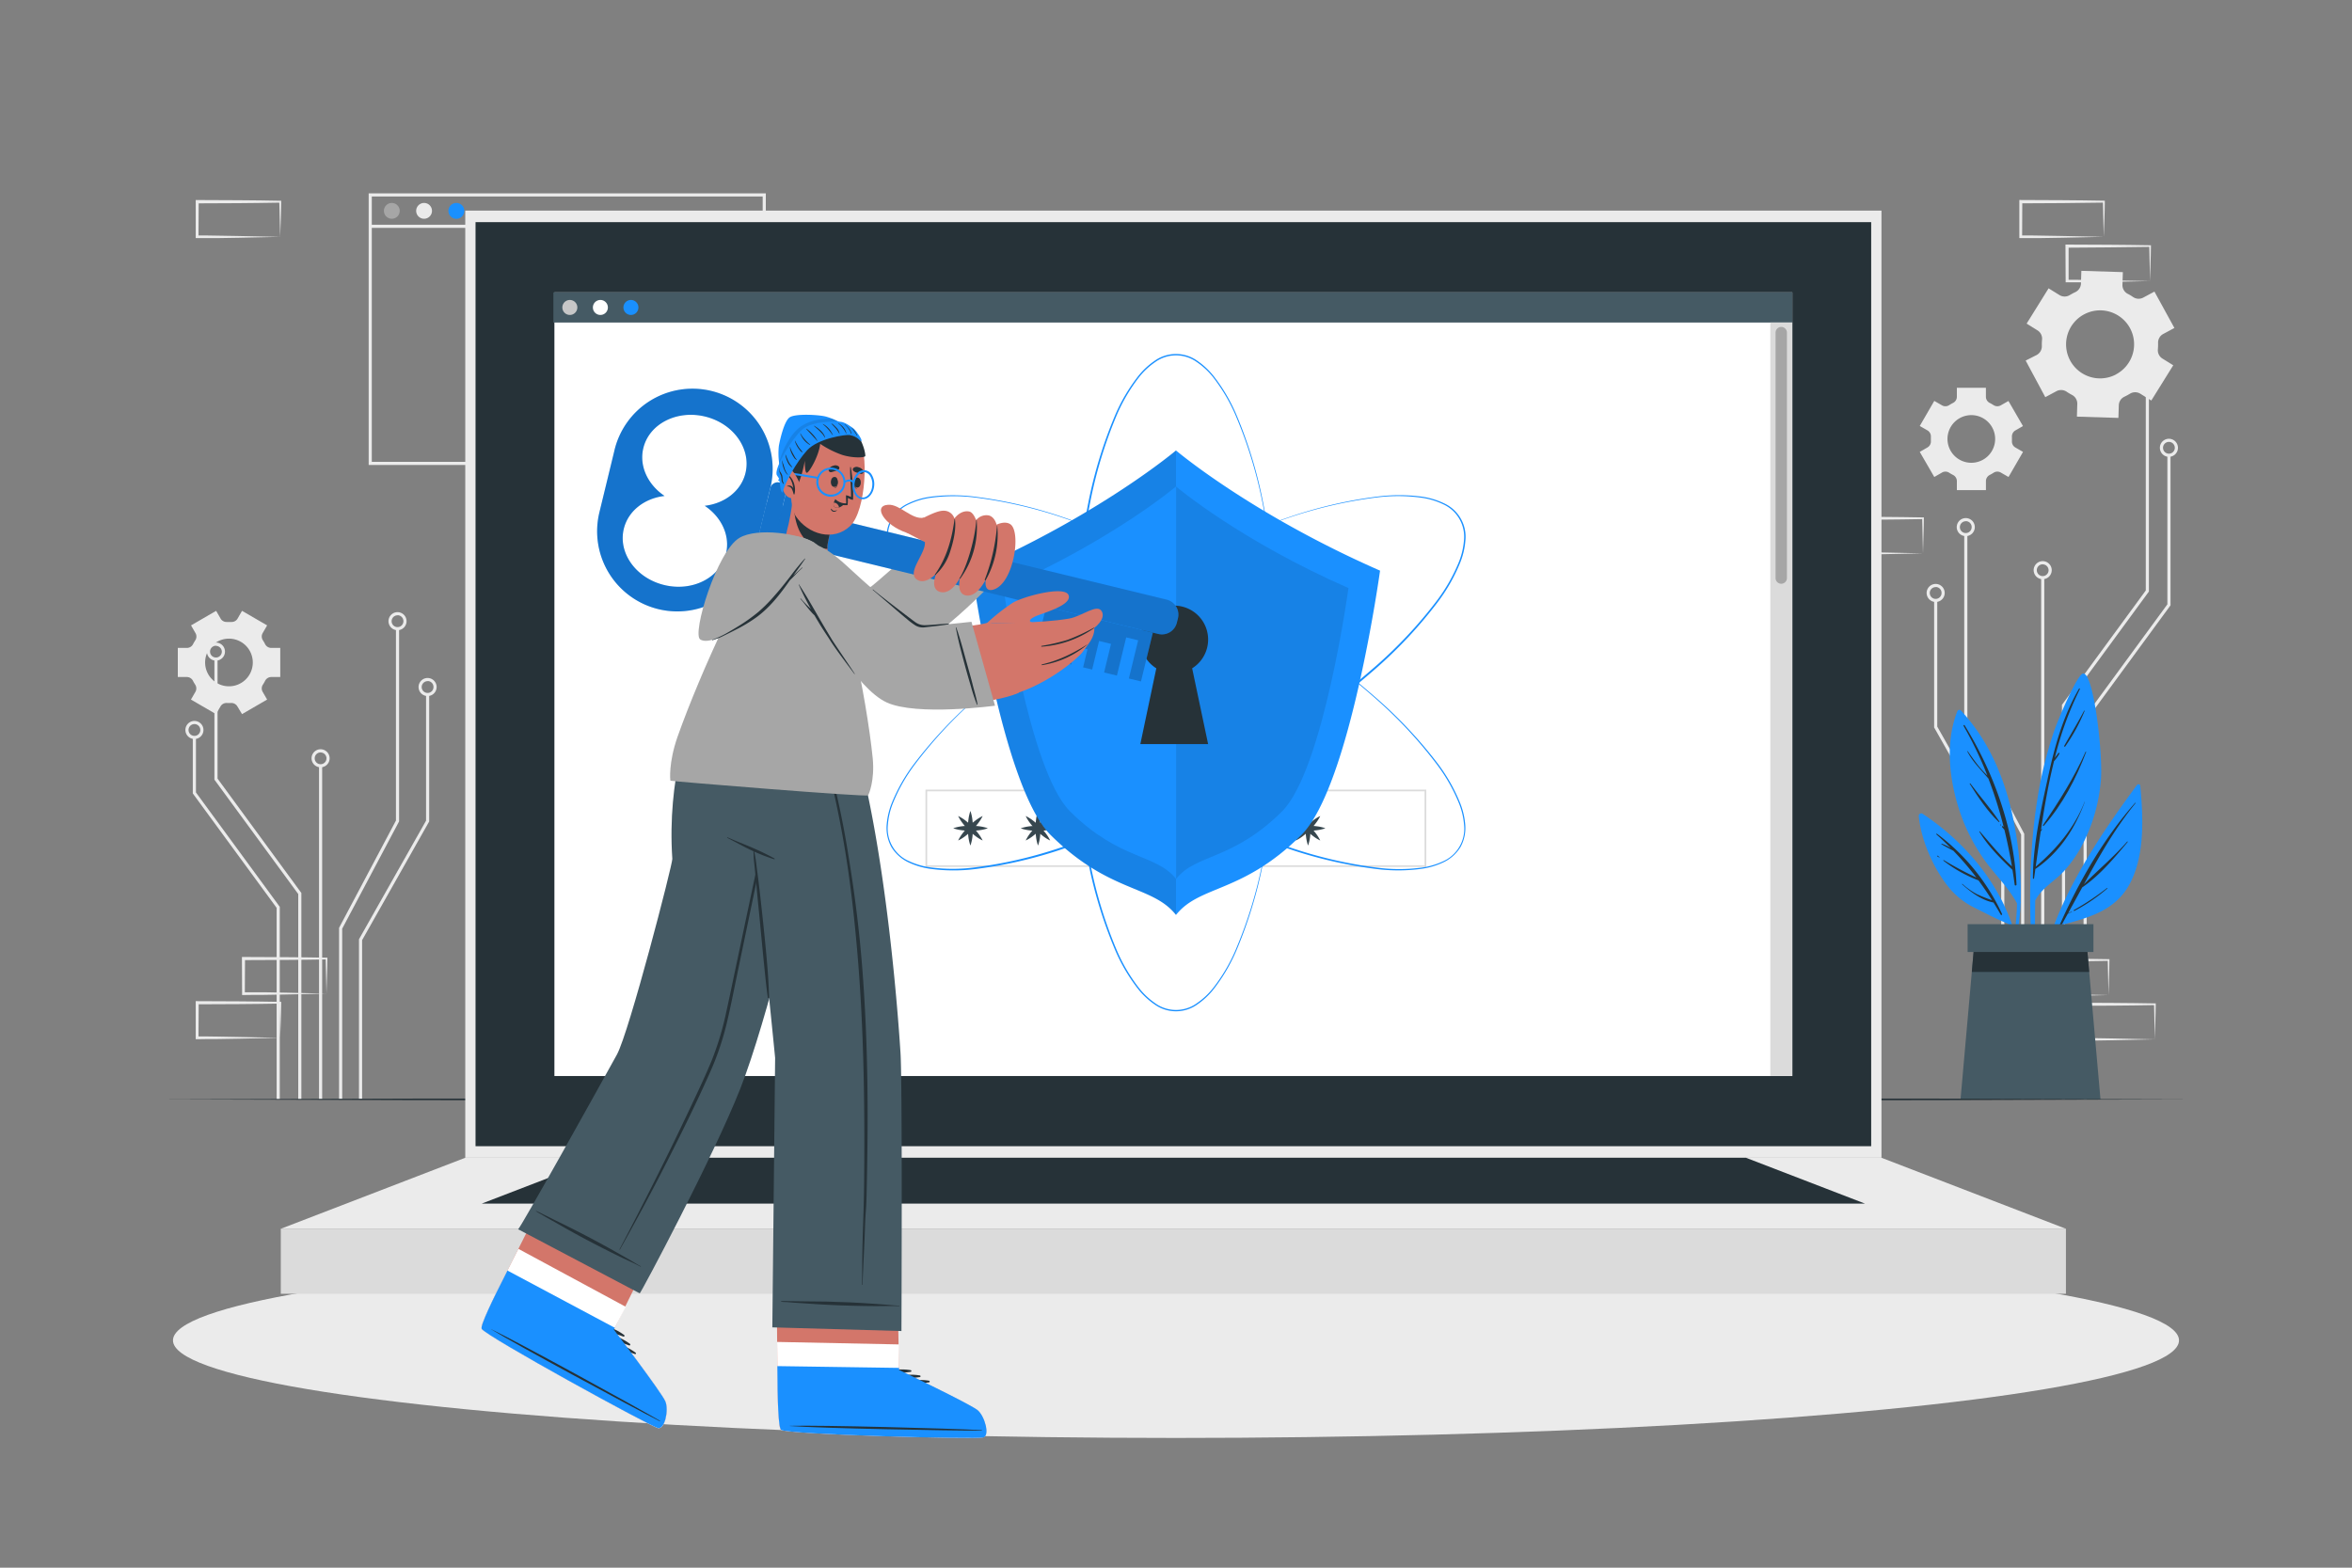 <svg xmlns="http://www.w3.org/2000/svg" viewBox="0 0 750 500"><rect x="0" y="0" width="750" height="500" fill="#808080" stroke="none"/><g id="freepik--background-complete--inject-63"><path d="M244.2,148.3H117.56V61.67H244.2Zm-125.64-1H243.2V62.67H118.56Z" style="fill:#ebebeb"></path><path d="M127.46,67.25a2.52,2.52,0,1,1-2.52-2.52A2.52,2.52,0,0,1,127.46,67.25Z" style="fill:#a6a6a6"></path><path d="M137.75,67.25a2.52,2.52,0,1,1-2.52-2.52A2.52,2.52,0,0,1,137.75,67.25Z" style="fill:#ebebeb"></path><path d="M148.05,67.25a2.53,2.53,0,1,1-2.52-2.52A2.52,2.52,0,0,1,148.05,67.25Z" style="fill:#1A90FF"></path><rect x="118.06" y="71.68" width="125.64" height="1" style="fill:#ebebeb"></rect><polygon points="658.51 350.64 657.51 350.64 657.51 224.81 684.24 188.33 684.24 120.16 685.24 120.16 685.24 188.66 658.51 225.14 658.51 350.64" style="fill:#ebebeb"></polygon><path d="M684.74,120.7a2.88,2.88,0,1,1,2.88-2.88A2.88,2.88,0,0,1,684.74,120.7Zm0-4.75a1.88,1.88,0,1,0,1.88,1.87A1.87,1.87,0,0,0,684.74,116Z" style="fill:#ebebeb"></path><polygon points="665.4 350.64 664.4 350.64 664.4 229.22 691.13 192.74 691.13 145.15 692.13 145.15 692.13 193.06 665.4 229.55 665.4 350.64" style="fill:#ebebeb"></polygon><path d="M691.63,145.7a2.88,2.88,0,1,1,2.87-2.88A2.88,2.88,0,0,1,691.63,145.7Zm0-4.76a1.88,1.88,0,1,0,1.87,1.88A1.88,1.88,0,0,0,691.63,140.94Z" style="fill:#ebebeb"></path><rect x="650.88" y="184.23" width="1" height="166.41" style="fill:#ebebeb"></rect><path d="M651.38,184.73a2.88,2.88,0,1,1,2.87-2.88A2.88,2.88,0,0,1,651.38,184.73Zm0-4.75a1.88,1.88,0,1,0,1.87,1.87A1.88,1.88,0,0,0,651.38,180Z" style="fill:#ebebeb"></path><polygon points="645.49 350.64 644.49 350.64 644.49 266.19 626.35 231.96 626.35 170.47 627.35 170.47 627.35 231.71 645.49 265.94 645.49 350.64" style="fill:#ebebeb"></polygon><path d="M626.84,171a2.88,2.88,0,1,1,2.88-2.88A2.88,2.88,0,0,1,626.84,171Zm0-4.75a1.88,1.88,0,1,0,1.88,1.87A1.87,1.87,0,0,0,626.84,166.22Z" style="fill:#ebebeb"></path><polygon points="639.14 350.64 638.14 350.64 638.14 269.85 616.75 232.01 616.75 191.46 617.75 191.46 617.75 231.75 639.14 269.59 639.14 350.64" style="fill:#ebebeb"></polygon><path d="M617.25,192a2.88,2.88,0,1,1,2.87-2.87A2.88,2.88,0,0,1,617.25,192Zm0-4.75a1.88,1.88,0,1,0,1.87,1.88A1.88,1.88,0,0,0,617.25,187.21Z" style="fill:#ebebeb"></path><polygon points="96.1 350.64 95.1 350.64 95.1 285.14 68.37 248.66 68.37 210.16 69.37 210.16 69.37 248.33 96.1 284.81 96.1 350.64" style="fill:#ebebeb"></polygon><path d="M68.87,210.7a2.88,2.88,0,1,1,2.87-2.88A2.88,2.88,0,0,1,68.87,210.7Zm0-4.75a1.88,1.88,0,1,0,1.87,1.87A1.88,1.88,0,0,0,68.87,206Z" style="fill:#ebebeb"></path><polygon points="89.21 350.64 88.21 350.64 88.21 289.55 61.48 253.06 61.48 235.15 62.48 235.15 62.48 252.74 89.21 289.22 89.21 350.64" style="fill:#ebebeb"></polygon><path d="M62,235.7a2.88,2.88,0,1,1,2.88-2.88A2.88,2.88,0,0,1,62,235.7Zm0-4.76a1.88,1.88,0,1,0,1.88,1.88A1.88,1.88,0,0,0,62,230.94Z" style="fill:#ebebeb"></path><rect x="101.73" y="244.23" width="1" height="106.41" style="fill:#ebebeb"></rect><path d="M102.23,244.73a2.88,2.88,0,1,1,2.88-2.88A2.88,2.88,0,0,1,102.23,244.73Zm0-4.75a1.88,1.88,0,1,0,1.88,1.87A1.87,1.87,0,0,0,102.23,240Z" style="fill:#ebebeb"></path><polygon points="109.12 350.64 108.12 350.64 108.12 295.94 108.17 295.83 126.26 261.71 126.26 200.47 127.26 200.47 127.26 261.96 127.21 262.07 109.12 296.19 109.12 350.64" style="fill:#ebebeb"></polygon><path d="M126.76,201a2.88,2.88,0,1,1,2.88-2.88A2.88,2.88,0,0,1,126.76,201Zm0-4.75a1.88,1.88,0,1,0,1.88,1.87A1.87,1.87,0,0,0,126.76,196.22Z" style="fill:#ebebeb"></path><polygon points="115.47 350.64 114.47 350.64 114.47 299.59 114.53 299.47 135.86 261.75 135.86 221.46 136.86 221.46 136.86 262.01 136.79 262.12 115.47 299.85 115.47 350.64" style="fill:#ebebeb"></polygon><path d="M136.36,222a2.88,2.88,0,1,1,2.87-2.87A2.88,2.88,0,0,1,136.36,222Zm0-4.75a1.88,1.88,0,1,0,1.87,1.88A1.88,1.88,0,0,0,136.36,217.21Z" style="fill:#ebebeb"></path><path d="M686,127.75l7-11.25-3.44-2.13a3.13,3.13,0,0,1-1.46-3q.08-1,.06-2a3.13,3.13,0,0,1,1.64-2.85l3.57-1.92L687,93l-3.57,1.92a3.15,3.15,0,0,1-3.29-.22c-.54-.37-1.1-.72-1.68-1a3.13,3.13,0,0,1-1.66-2.85l.13-4.06-13.23-.41-.13,4.07a3.14,3.14,0,0,1-1.84,2.74c-.3.14-.59.28-.87.44s-.57.31-.85.48a3.14,3.14,0,0,1-3.29,0l-3.47-2.15-7,11.25,3.45,2.15a3.12,3.12,0,0,1,1.46,3,18.52,18.52,0,0,0-.06,2,3.16,3.16,0,0,1-1.65,2.86L645.94,115l6.26,11.67,3.57-1.91a3.15,3.15,0,0,1,3.29.21,18.07,18.07,0,0,0,1.68,1,3.13,3.13,0,0,1,1.66,2.85l-.12,4.06,13.23.41.13-4.06a3.12,3.12,0,0,1,1.84-2.73l.87-.44.85-.49a3.16,3.16,0,0,1,3.3,0Zm-11.2-8.35a10.85,10.85,0,1,1,4.44-14.69A10.85,10.85,0,0,1,674.75,119.4Z" style="fill:#ebebeb"></path><path d="M77.18,227.76l8-4.64-1.42-2.46a2.19,2.19,0,0,1,.08-2.31q.38-.58.69-1.2a2.21,2.21,0,0,1,2-1.22h2.84v-9.28H86.53a2.21,2.21,0,0,1-2-1.22q-.31-.62-.69-1.2a2.19,2.19,0,0,1-.08-2.31l1.42-2.46-8-4.64-1.42,2.47a2.17,2.17,0,0,1-2,1.08H72.35a2.19,2.19,0,0,1-2-1.07l-1.43-2.48-8,4.64,1.42,2.47a2.19,2.19,0,0,1-.08,2.31,12.71,12.71,0,0,0-.69,1.19,2.21,2.21,0,0,1-2,1.22H56.7v9.28h2.84a2.21,2.21,0,0,1,2,1.22,12.71,12.71,0,0,0,.69,1.19,2.21,2.21,0,0,1,.08,2.32l-1.42,2.46,8,4.64,1.43-2.47a2.2,2.2,0,0,1,2-1.08c.22,0,.45,0,.68,0s.46,0,.69,0a2.21,2.21,0,0,1,2,1.08ZM73,218.89a7.6,7.6,0,1,1,7.61-7.6A7.59,7.59,0,0,1,73,218.89Z" style="fill:#ebebeb"></path><path d="M645.08,135.89l-4.63-8L638,129.28a2.21,2.21,0,0,1-2.32-.08,11.7,11.7,0,0,0-1.2-.69,2.21,2.21,0,0,1-1.22-2v-2.84H624v2.84a2.21,2.21,0,0,1-1.22,2,13,13,0,0,0-1.21.69,2.19,2.19,0,0,1-2.31.08l-2.46-1.42-4.63,8,2.47,1.42a2.23,2.23,0,0,1,1.08,2.05c0,.23,0,.46,0,.68s0,.46,0,.69a2.19,2.19,0,0,1-1.08,2l-2.47,1.43,4.63,8,2.47-1.42a2.19,2.19,0,0,1,2.31.08q.59.38,1.2.69a2.21,2.21,0,0,1,1.22,2v2.84h9.27v-2.84a2.21,2.21,0,0,1,1.22-2q.62-.32,1.2-.69a2.19,2.19,0,0,1,2.31-.08l2.47,1.42,4.63-8-2.47-1.42a2.2,2.2,0,0,1-1.07-2c0-.23,0-.46,0-.69s0-.45,0-.68a2.22,2.22,0,0,1,1.08-2.05ZM636.21,140a7.6,7.6,0,1,1-7.59-7.6A7.59,7.59,0,0,1,636.21,140Z" style="fill:#ebebeb"></path><path d="M672.37,317.38l-13.12.28-6.66.11c-2.23.05-4.47,0-6.7.06h-.44v-.45l-.06-11.19v-.5h.5l13.24.07c4.42,0,8.83.11,13.24.16h.28v.27c0,1.9-.08,3.79-.13,5.66Zm0,0-.14-5.65c-.05-1.86-.11-3.71-.13-5.54l.27.27c-4.41.06-8.82.16-13.24.17l-13.24.06.5-.5,0,11.19-.45-.44c2.18,0,4.36,0,6.55.05l6.58.11Z" style="fill:#ebebeb"></path><path d="M657.6,331.49l-13.12.28-6.67.11c-2.22.05-4.46,0-6.69.06h-.44v-.45l0-11.19v-.5h.5l13.24.07c4.41,0,8.83.11,13.24.16h.28v.27c0,1.9-.08,3.79-.13,5.66Zm0,0-.14-5.65c-.05-1.87-.11-3.71-.13-5.54l.27.27c-4.41.06-8.83.16-13.24.17l-13.24.06.5-.5,0,11.19-.45-.44c2.18,0,4.36,0,6.55.05l6.57.11Z" style="fill:#ebebeb"></path><path d="M687.14,331.49l-13.12.28-6.66.11c-2.23.05-4.47,0-6.7.06h-.44v-.45l-.06-11.19v-.5h.5l13.24.07c4.42,0,8.83.11,13.24.16h.28v.27c0,1.9-.09,3.79-.13,5.66Zm0,0-.14-5.65c0-1.87-.11-3.71-.13-5.54l.27.27c-4.41.06-8.82.16-13.24.17l-13.24.06.5-.5,0,11.19-.45-.44c2.18,0,4.36,0,6.55.05l6.58.11Z" style="fill:#ebebeb"></path><path d="M294.79,194.22l-13.12.28-6.66.12c-2.23,0-4.47,0-6.7,0h-.44v-.45L267.81,183v-.5h.5l13.24.06c4.42,0,8.83.11,13.24.16h.28V183c0,1.9-.09,3.79-.14,5.66Zm0,0-.14-5.65c0-1.86-.11-3.7-.13-5.54l.27.28c-4.41.05-8.82.16-13.24.16l-13.24.06.5-.5-.05,11.19-.45-.44c2.18,0,4.36,0,6.55.05l6.58.12Z" style="fill:#ebebeb"></path><path d="M280,208.33l-13.12.28-6.67.11c-2.22.05-4.46,0-6.69.06h-.44v-.45L253,197.14v-.5h.5l13.24.07c4.41,0,8.83.11,13.24.16h.28v.27c0,1.9-.08,3.79-.13,5.66Zm0,0-.14-5.65c-.05-1.86-.11-3.7-.13-5.54l.27.28c-4.41.05-8.83.16-13.24.16l-13.24.06.5-.5,0,11.19-.45-.44c2.18,0,4.36,0,6.55.05l6.58.12Z" style="fill:#ebebeb"></path><path d="M104.11,316.91,91,317.19l-6.66.12c-2.22,0-4.46,0-6.69.05h-.45v-.45l-.05-11.19v-.5h.5l13.24.06c4.41,0,8.83.11,13.24.16h.27v.27c0,1.9-.08,3.79-.13,5.66Zm0,0-.14-5.65c0-1.86-.12-3.7-.13-5.54l.27.28c-4.41.05-8.83.16-13.24.16l-13.24.06.5-.5-.06,11.19-.44-.44c2.18,0,4.36,0,6.54,0l6.58.12Z" style="fill:#ebebeb"></path><path d="M89.34,331l-13.13.28-6.66.11c-2.22,0-4.46,0-6.69.06h-.45V331l0-11.19v-.5h.51l13.24.06c4.41,0,8.82.11,13.24.16h.27v.27c0,1.9-.09,3.79-.13,5.66Zm0,0-.14-5.65c0-1.86-.12-3.7-.14-5.54l.28.28c-4.42.05-8.83.16-13.24.16l-13.24.06.5-.5L63.3,331l-.44-.44c2.18,0,4.35,0,6.54.05l6.58.12Z" style="fill:#ebebeb"></path><path d="M309.56,208.33l-13.12.28-6.66.11c-2.23.05-4.46,0-6.7.06h-.44v-.45l-.06-11.19v-.5h.5l13.24.07c4.42,0,8.83.11,13.24.16h.28v.27c0,1.9-.09,3.79-.13,5.66Zm0,0-.14-5.65c0-1.86-.11-3.7-.13-5.54l.27.28c-4.41.05-8.82.16-13.24.16l-13.24.06.5-.5-.05,11.19-.45-.44c2.19,0,4.36,0,6.55.05l6.58.12Z" style="fill:#ebebeb"></path><path d="M613.2,176.48l-13.12.28-6.66.11c-2.23,0-4.47,0-6.7.06h-.44v-.45l-.06-11.19v-.5h.5l13.24.07c4.41,0,8.83.11,13.24.16h.28v.27c0,1.9-.08,3.79-.13,5.66Zm0,0-.14-5.65c0-1.86-.11-3.71-.13-5.54l.27.27c-4.41.06-8.83.16-13.24.17l-13.24.06.5-.5-.05,11.19-.45-.44c2.18,0,4.36,0,6.55.05l6.58.11Z" style="fill:#ebebeb"></path><path d="M670.84,75.54l-13.12.28-6.67.11c-2.22,0-4.46,0-6.69,0h-.44v-.45l0-11.19v-.5h.5l13.24.06c4.41,0,8.83.11,13.24.16h.28v.27c0,1.9-.08,3.78-.13,5.65Zm0,0-.14-5.66c-.05-1.86-.11-3.7-.13-5.53l.27.27c-4.41,0-8.83.16-13.24.16l-13.24.07.5-.5-.05,11.19-.45-.45c2.18,0,4.36,0,6.55.06l6.57.11Z" style="fill:#ebebeb"></path><path d="M685.61,89.65l-13.12.28-6.66.11c-2.23,0-4.47,0-6.7,0h-.44v-.45l-.06-11.19V78h.5l13.24.06c4.42,0,8.83.11,13.24.16h.28v.27c0,1.9-.09,3.78-.14,5.65Zm0,0L685.47,84c0-1.86-.11-3.7-.13-5.53l.27.27c-4.41,0-8.82.16-13.24.16L659.13,79l.5-.5,0,11.19-.45-.45c2.18,0,4.36,0,6.55.06l6.58.11Z" style="fill:#ebebeb"></path><path d="M89.34,75.55l-13.13.28-6.66.11c-2.22,0-4.46,0-6.69,0h-.45v-.45l0-11.19v-.5h.51l13.24.06c4.41,0,8.82.11,13.24.17h.27v.27c0,1.9-.09,3.79-.13,5.65Zm0,0L89.2,69.9c0-1.87-.12-3.71-.14-5.54l.28.27c-4.42.05-8.83.16-13.24.17l-13.24.06.5-.5L63.3,75.55l-.44-.45c2.18,0,4.35,0,6.54.06l6.58.11Z" style="fill:#ebebeb"></path></g><g id="freepik--Plant--inject-63"><path d="M681.42,250.39c-13.7,18.56-28,40.09-31.47,63.36a.31.31,0,0,0,.61.12,139.2,139.2,0,0,1,6.05-18.63c9-2.48,17.85-4.52,22.58-13.46,4.83-9.19,4.22-21.17,3.3-31.18C682.42,250.06,681.7,250,681.42,250.39Z" style="fill:#1A90FF"></path><path d="M656.75,295.06c6.16-13.81,14.06-27.68,24.1-39,.07-.07.17,0,.11.11-6.57,8.09-11.57,16.9-16.45,25.87,4.54-4.61,9.51-8.73,13.8-13.62.09-.09.22,0,.14.14-4.26,5.12-8.93,10.68-14.48,14.47q-2.25,4.13-4.52,8.27c.37-.21.76-.39,1.14-.58a.06.06,0,1,1,.06.1c-.43.21-.84.44-1.28.62-.72,1.31-1.44,2.62-2.18,3.92C657,295.61,656.62,295.35,656.75,295.06Z" style="fill:#263238"></path><path d="M661.33,290.24a80.22,80.22,0,0,0,10.52-7c.09-.07.22,0,.13.13a55.44,55.44,0,0,1-10.5,7.15A.15.15,0,0,1,661.33,290.24Z" style="fill:#263238"></path><path d="M648.37,310.29c0,.28.5.28.5,0,.07-7.66,0-15.36.12-23.06,2-4,6.18-6.16,9.11-9.33a40.77,40.77,0,0,0,5.46-7.61,54.43,54.43,0,0,0,6.34-21.14c.81-8.2-2.3-35.25-5.75-34.31-1.8.49-7.6,13.89-9.13,18.32a128.08,128.08,0,0,0-5.46,22.45C646.76,273.63,647,292.14,648.37,310.29Z" style="fill:#1A90FF"></path><path d="M648.31,277.23l0,0c.42-9.69,2.6-19.48,4.65-28.89,2.2-10.13,4.77-19.67,10-28.71.09-.16.34,0,.26.15a106.65,106.65,0,0,0-8,22c.35-.55.77-1.06,1.14-1.58.14-.2.47,0,.33.2a14.28,14.28,0,0,1-1.63,2.3l-.06,0c-1.8,7.24-3.09,14.65-4.19,22a3.47,3.47,0,0,1,.25-.29c.05-.06.15,0,.11.09l-.44.73c-.56,3.75-1.07,7.49-1.59,11.2,6.68-5.7,12.38-12.43,15.6-20.72,0,0,.08,0,.06,0-3.15,8.59-8.12,16.24-15.77,21.45q-.19,1.5-.42,3c0,.21-.36.15-.35-.05,0-.88,0-1.77.08-2.65A.21.21,0,0,1,648.31,277.23Z" style="fill:#263238"></path><path d="M651.46,263.18c5.1-7.61,9.87-15,13.6-23.43,0-.09.2,0,.17.07-3.15,8.37-7.56,16.84-13.52,23.56C651.59,263.52,651.35,263.34,651.46,263.18Z" style="fill:#263238"></path><path d="M658.24,237.87c2.11-3.74,4.34-7.38,6.33-11.19.06-.11.2,0,.16.09a58.53,58.53,0,0,1-6.16,11.29A.19.19,0,0,1,658.24,237.87Z" style="fill:#263238"></path><path d="M657.41,239.5c.05,0,.05.06,0,.06A0,0,0,1,1,657.41,239.5Z" style="fill:#263238"></path><path d="M643.18,288.13a78.06,78.06,0,0,1-1.79,15.1q.12.81.24,1.65a72.35,72.35,0,0,0,2.7-16.83.53.53,0,0,0,0-.52v0a111.91,111.91,0,0,0-1.69-22.8c-2.37-14.08-7.56-27.6-17.38-38.15a.7.7,0,0,0-1.09.22c-4,10.08-2.58,22.1.8,32.16a59,59,0,0,0,7.79,15.27C636.15,279,640.44,283,643.18,288.13Z" style="fill:#1A90FF"></path><path d="M626.44,231.27c9.31,15.11,15.79,33,16.58,50.87,0,.31-.52.4-.57.08-.22-1.61-.46-3.2-.72-4.78h0c-3.86-3.68-7.81-7.58-10.57-12.19a.09.09,0,0,1,.14-.1c3.35,3.83,6.47,7.75,10.26,11.17-.67-3.95-1.46-7.83-2.4-11.66l-.73-.86c-.16-.19.11-.47.27-.28l.23.25a134.4,134.4,0,0,0-4.87-15.45c-2.37-2.83-5-5.27-6.74-8.68,0-.08.07-.14.12-.07,1.39,1.95,2.73,3.91,4.3,5.71.63.72,1.32,1.4,2,2.1a119,119,0,0,0-7.62-15.89A.21.21,0,0,1,626.44,231.27Z" style="fill:#263238"></path><path d="M628.32,249.91c3,4.05,6.44,7.91,9.24,12.1.08.12-.1.24-.2.15-3.59-3.37-6.63-8-9.24-12.13C628,249.9,628.23,249.79,628.32,249.91Z" style="fill:#263238"></path><path d="M638,263l.13.12c.08.09-.05.23-.14.14l-.13-.13C637.75,263,637.89,262.86,638,263Z" style="fill:#263238"></path><path d="M611.86,260.32c.74,7.77,4.83,17.05,9.82,23a24.49,24.49,0,0,0,8,6.22c3.45,1.7,7.07,3.67,10.63,5.07A69.79,69.79,0,0,1,644,308l.34-1.18c-2.29-19.68-15-36.5-31.31-47.3A.79.79,0,0,0,611.86,260.32Z" style="fill:#1A90FF"></path><path d="M617.48,266.13c-.11-.1,0-.31.17-.21a66.54,66.54,0,0,1,20.75,25.57c.12.27-.25.51-.4.24q-1.14-2-2.32-3.88h0c-3.71-.7-7.24-3.32-10-5.8-.08-.07,0-.18.11-.11a22.61,22.61,0,0,0,4.7,3.3,50.32,50.32,0,0,0,4.72,1.87c-1.37-2.18-2.81-4.28-4.31-6.32a43.25,43.25,0,0,1-11.17-6.28c-.11-.07,0-.25.1-.18a109.29,109.29,0,0,0,10.39,5.55,95.26,95.26,0,0,0-7.33-8.54c-1.27-.67-2.55-1.34-3.77-2.06a.1.1,0,0,1,.08-.19,13.62,13.62,0,0,1,2.89,1.43C620.62,269,619.1,267.56,617.48,266.13Z" style="fill:#263238"></path><path d="M617.83,272.92a7.17,7.17,0,0,1,.63.45c.06.06,0,.13-.08.1a4.28,4.28,0,0,1-.66-.37C617.61,273,617.72,272.85,617.83,272.92Z" style="fill:#263238"></path><polygon points="669.8 350.64 625.17 350.64 628.77 309.99 629.56 301.03 665.41 301.03 666.2 309.99 669.8 350.64" style="fill:#455a64"></polygon><polygon points="666.2 309.99 628.77 309.99 629.56 301.03 665.41 301.03 666.2 309.99" style="fill:#263238"></polygon><rect x="627.43" y="294.76" width="40.12" height="8.87" style="fill:#455a64"></rect></g><g id="freepik--Floor--inject-63"><polygon points="50.72 350.64 131.79 350.39 212.86 350.31 375 350.14 537.14 350.31 618.21 350.39 699.28 350.64 618.21 350.88 537.14 350.97 375 351.14 212.86 350.97 131.79 350.88 50.72 350.64" style="fill:#263238"></polygon></g><g id="freepik--Shadow--inject-63"><ellipse cx="375" cy="427.5" rx="319.84" ry="31.12" style="fill:#ebebeb"></ellipse></g><g id="freepik--Device--inject-63"><rect x="148.36" y="67.17" width="451.6" height="302.09" style="fill:#ebebeb"></rect><rect x="151.64" y="70.85" width="445.04" height="294.72" style="fill:#263238"></rect><rect x="89.54" y="391.91" width="569.24" height="20.73" style="fill:#dbdbdb"></rect><polygon points="89.54 391.91 148.36 369.26 599.96 369.26 658.78 391.91 89.54 391.91" style="fill:#ebebeb"></polygon><polygon points="153.61 383.88 191.57 369.26 556.75 369.26 594.71 383.88 153.61 383.88" style="fill:#263238"></polygon><rect x="176.79" y="93.25" width="394.74" height="249.94" style="fill:#fff"></rect><rect x="176.46" y="93.25" width="395.07" height="9.62" style="fill:#455a64"></rect><path d="M184.1,98.05a2.39,2.39,0,1,1-2.38-2.38A2.39,2.39,0,0,1,184.1,98.05Z" style="fill:#c7c7c7"></path><path d="M193.84,98.05a2.39,2.39,0,1,1-2.38-2.38A2.39,2.39,0,0,1,193.84,98.05Z" style="fill:#fff"></path><path d="M203.58,98.05a2.39,2.39,0,1,1-2.39-2.38A2.39,2.39,0,0,1,203.58,98.05Z" style="fill:#1A90FF"></path><rect x="564.52" y="102.86" width="7.01" height="240.32" style="fill:#dbdbdb"></rect><path d="M568,186.18h0a1.81,1.81,0,0,1-1.81-1.81V106.08a1.81,1.81,0,0,1,1.81-1.81h0a1.81,1.81,0,0,1,1.81,1.81v78.29A1.81,1.81,0,0,1,568,186.18Z" style="fill:#a6a6a6"></path><rect x="295.39" y="252.11" width="159.15" height="24.12" style="fill:#fff"></rect><path d="M454.81,276.5H295.12V251.84H454.81ZM295.66,276H454.27V252.38H295.66Z" style="fill:#dbdbdb"></path><path d="M309.44,258.64a13,13,0,0,1,.63,2.77,21.32,21.32,0,0,1,.18,2.76,23.24,23.24,0,0,1-.17,2.76,13.12,13.12,0,0,1-.64,2.76,13.12,13.12,0,0,1-.64-2.76,23.24,23.24,0,0,1-.17-2.76,21.32,21.32,0,0,1,.18-2.76A13,13,0,0,1,309.44,258.64Z" style="fill:#37474f"></path><path d="M315,264.17a13.09,13.09,0,0,1-2.76.63,23.25,23.25,0,0,1-2.76.18,21.32,21.32,0,0,1-2.76-.18,13.09,13.09,0,0,1-2.76-.63,13.12,13.12,0,0,1,2.76-.64,22.49,22.49,0,0,1,5.52,0A13.12,13.12,0,0,1,315,264.17Z" style="fill:#37474f"></path><path d="M313.35,260.26a13.54,13.54,0,0,1-1.51,2.4,21.43,21.43,0,0,1-1.83,2.08,22.55,22.55,0,0,1-2.07,1.83,13,13,0,0,1-2.41,1.5,13,13,0,0,1,1.51-2.4,21.15,21.15,0,0,1,1.83-2.07,19,19,0,0,1,2.08-1.83A12.67,12.67,0,0,1,313.35,260.26Z" style="fill:#37474f"></path><path d="M313.35,268.07a12.63,12.63,0,0,1-2.4-1.5,21.43,21.43,0,0,1-2.08-1.83,20.17,20.17,0,0,1-1.83-2.08,13,13,0,0,1-1.51-2.4,13,13,0,0,1,2.41,1.5A21.26,21.26,0,0,1,310,263.6a22.55,22.55,0,0,1,1.83,2.07A13.92,13.92,0,0,1,313.35,268.07Z" style="fill:#37474f"></path><path d="M331,258.64a13.06,13.06,0,0,1,.64,2.77,22.49,22.49,0,0,1,0,5.52,12.52,12.52,0,0,1-.64,2.76,13.09,13.09,0,0,1-.63-2.76,19.67,19.67,0,0,1-.17-2.76,21.3,21.3,0,0,1,.17-2.76A13.67,13.67,0,0,1,331,258.64Z" style="fill:#37474f"></path><path d="M336.5,264.17a13.09,13.09,0,0,1-2.76.63A23.28,23.28,0,0,1,331,265a21.32,21.32,0,0,1-2.76-.18,13.09,13.09,0,0,1-2.76-.63,13.12,13.12,0,0,1,2.76-.64,22.57,22.57,0,0,1,5.53,0A13.12,13.12,0,0,1,336.5,264.17Z" style="fill:#37474f"></path><path d="M334.88,260.26a13,13,0,0,1-1.5,2.4,21.71,21.71,0,0,1-3.91,3.91,13,13,0,0,1-2.4,1.5,13,13,0,0,1,1.5-2.4,22.55,22.55,0,0,1,1.83-2.07,19,19,0,0,1,2.08-1.83A13,13,0,0,1,334.88,260.26Z" style="fill:#37474f"></path><path d="M334.88,268.07a13,13,0,0,1-2.4-1.5,21.71,21.71,0,0,1-3.91-3.91,13,13,0,0,1-1.5-2.4,13,13,0,0,1,2.4,1.5,20.26,20.26,0,0,1,2.08,1.84,22.55,22.55,0,0,1,1.83,2.07A13.29,13.29,0,0,1,334.88,268.07Z" style="fill:#37474f"></path><path d="M352.51,258.64a13,13,0,0,1,.63,2.77,21.32,21.32,0,0,1,.18,2.76,23.24,23.24,0,0,1-.17,2.76,13.12,13.12,0,0,1-.64,2.76,13.12,13.12,0,0,1-.64-2.76,21.85,21.85,0,0,1,0-5.52A12.45,12.45,0,0,1,352.51,258.64Z" style="fill:#37474f"></path><path d="M358,264.17a13.09,13.09,0,0,1-2.76.63,23.25,23.25,0,0,1-2.76.18,21.32,21.32,0,0,1-2.76-.18,13.09,13.09,0,0,1-2.76-.63,13.12,13.12,0,0,1,2.76-.64,22.49,22.49,0,0,1,5.52,0A13.12,13.12,0,0,1,358,264.17Z" style="fill:#37474f"></path><path d="M356.42,260.26a13.54,13.54,0,0,1-1.51,2.4,21.43,21.43,0,0,1-1.83,2.08,22.55,22.55,0,0,1-2.07,1.83,13,13,0,0,1-2.41,1.5,13,13,0,0,1,1.51-2.4,21.15,21.15,0,0,1,1.83-2.07,19.92,19.92,0,0,1,2.07-1.83A13.08,13.08,0,0,1,356.42,260.26Z" style="fill:#37474f"></path><path d="M356.42,268.07a13,13,0,0,1-2.41-1.5,22.55,22.55,0,0,1-2.07-1.83,20.17,20.17,0,0,1-1.83-2.08,13,13,0,0,1-1.51-2.4,13,13,0,0,1,2.41,1.5,21.26,21.26,0,0,1,2.07,1.84,22.55,22.55,0,0,1,1.83,2.07A13.92,13.92,0,0,1,356.42,268.07Z" style="fill:#37474f"></path><path d="M374,258.64a13.06,13.06,0,0,1,.64,2.77,22.49,22.49,0,0,1,0,5.52,12.52,12.52,0,0,1-.64,2.76,13.09,13.09,0,0,1-.63-2.76,19.67,19.67,0,0,1-.17-2.76,21.3,21.3,0,0,1,.17-2.76A13.67,13.67,0,0,1,374,258.64Z" style="fill:#37474f"></path><path d="M379.57,264.17a13.09,13.09,0,0,1-2.76.63A23.42,23.42,0,0,1,374,265a21.32,21.32,0,0,1-2.76-.18,13.09,13.09,0,0,1-2.76-.63,13.12,13.12,0,0,1,2.76-.64,22.57,22.57,0,0,1,5.53,0A13.12,13.12,0,0,1,379.57,264.17Z" style="fill:#37474f"></path><path d="M378,260.26a13,13,0,0,1-1.5,2.4,21.71,21.71,0,0,1-3.91,3.91,13,13,0,0,1-2.4,1.5,13,13,0,0,1,1.5-2.4,22.55,22.55,0,0,1,1.83-2.07,19,19,0,0,1,2.08-1.83A13,13,0,0,1,378,260.26Z" style="fill:#37474f"></path><path d="M378,268.07a13,13,0,0,1-2.4-1.5,21.71,21.71,0,0,1-3.91-3.91,13,13,0,0,1-1.5-2.4,13,13,0,0,1,2.4,1.5,20.26,20.26,0,0,1,2.08,1.84,22.55,22.55,0,0,1,1.83,2.07A13.29,13.29,0,0,1,378,268.07Z" style="fill:#37474f"></path><path d="M395.58,258.64a13,13,0,0,1,.63,2.77,21.25,21.25,0,0,1,0,5.52,12.49,12.49,0,0,1-.63,2.76,13.12,13.12,0,0,1-.64-2.76,21.3,21.3,0,0,1-.17-2.76,23.24,23.24,0,0,1,.17-2.76A13.06,13.06,0,0,1,395.58,258.64Z" style="fill:#37474f"></path><path d="M401.1,264.17a13.09,13.09,0,0,1-2.76.63,23.25,23.25,0,0,1-2.76.18,21.32,21.32,0,0,1-2.76-.18,13.32,13.32,0,0,1-2.77-.63,13.35,13.35,0,0,1,2.77-.64,22.49,22.49,0,0,1,5.52,0A13.12,13.12,0,0,1,401.1,264.17Z" style="fill:#37474f"></path><path d="M399.48,260.26a13,13,0,0,1-1.5,2.4,21.43,21.43,0,0,1-1.83,2.08,22.55,22.55,0,0,1-2.07,1.83,13,13,0,0,1-2.41,1.5,13,13,0,0,1,1.51-2.4,22.49,22.49,0,0,1,3.9-3.9A13.34,13.34,0,0,1,399.48,260.26Z" style="fill:#37474f"></path><path d="M399.48,268.07a13.29,13.29,0,0,1-2.4-1.5,22.55,22.55,0,0,1-2.07-1.83,19,19,0,0,1-1.83-2.08,13,13,0,0,1-1.51-2.4,13,13,0,0,1,2.41,1.5,21.26,21.26,0,0,1,2.07,1.84,22.55,22.55,0,0,1,1.83,2.07A13.29,13.29,0,0,1,399.48,268.07Z" style="fill:#37474f"></path><path d="M417.11,258.64a13.06,13.06,0,0,1,.64,2.77,22.49,22.49,0,0,1,0,5.52,13.12,13.12,0,0,1-.64,2.76,13.09,13.09,0,0,1-.63-2.76,21.32,21.32,0,0,1-.18-2.76,23.25,23.25,0,0,1,.18-2.76A13,13,0,0,1,417.11,258.64Z" style="fill:#37474f"></path><path d="M422.64,264.17a13.09,13.09,0,0,1-2.76.63,23.56,23.56,0,0,1-2.77.18,21.32,21.32,0,0,1-2.76-.18,13.09,13.09,0,0,1-2.76-.63,13.12,13.12,0,0,1,2.76-.64,21.3,21.3,0,0,1,2.76-.17,21.57,21.57,0,0,1,2.77.17A13.12,13.12,0,0,1,422.64,264.17Z" style="fill:#37474f"></path><path d="M421,260.26a13,13,0,0,1-1.51,2.4,19,19,0,0,1-1.83,2.08,22.55,22.55,0,0,1-2.07,1.83,13,13,0,0,1-2.4,1.5,13,13,0,0,1,1.5-2.4,22.55,22.55,0,0,1,1.83-2.07,19,19,0,0,1,2.08-1.83A13,13,0,0,1,421,260.26Z" style="fill:#37474f"></path><path d="M421,268.07a13,13,0,0,1-2.4-1.5,21.71,21.71,0,0,1-3.91-3.91,13,13,0,0,1-1.5-2.4,13,13,0,0,1,2.4,1.5,21.26,21.26,0,0,1,2.07,1.84,19.92,19.92,0,0,1,1.83,2.07A13.34,13.34,0,0,1,421,268.07Z" style="fill:#37474f"></path><path d="M394.94,231.88A38.74,38.74,0,1,1,412.71,190,38.44,38.44,0,0,1,394.94,231.88Z" style="fill:#455a64"></path><path d="M386.8,194.39a11.79,11.79,0,1,1-11.65-11.92A11.79,11.79,0,0,1,386.8,194.39Z" style="fill:#fff"></path><path d="M395,227l-.05,4.87a38.78,38.78,0,0,1-40.75-.5l.06-4.85A20.37,20.37,0,0,1,395,227Z" style="fill:#fff"></path></g><g id="freepik--Shield--inject-63"><path d="M408.11,217.75a289.09,289.09,0,0,1-5.35,57.44,141.76,141.76,0,0,1-8.36,27.63,55.12,55.12,0,0,1-7.26,12.49,23.7,23.7,0,0,1-5.27,5,11.71,11.71,0,0,1-13.75,0,23.8,23.8,0,0,1-5.3-5,55.4,55.4,0,0,1-7.31-12.48,142,142,0,0,1-8.45-27.63,288,288,0,0,1-5.54-57.48,288.21,288.21,0,0,1,5.54-57.49,142,142,0,0,1,8.45-27.63,55.56,55.56,0,0,1,7.31-12.47,23.78,23.78,0,0,1,5.29-5,11.73,11.73,0,0,1,13.76,0,23.75,23.75,0,0,1,5.27,5,54.84,54.84,0,0,1,7.26,12.48,141.76,141.76,0,0,1,8.36,27.63A288.45,288.45,0,0,1,408.11,217.75Zm0,0a288.75,288.75,0,0,0-5.53-57.41,141.3,141.3,0,0,0-8.44-27.55,55,55,0,0,0-7.25-12.4,23.43,23.43,0,0,0-5.21-4.88,11.35,11.35,0,0,0-13.35,0,23.34,23.34,0,0,0-5.18,4.89,55.24,55.24,0,0,0-7.21,12.4,141.5,141.5,0,0,0-8.33,27.56,288.26,288.26,0,0,0-5.35,57.37,288.33,288.33,0,0,0,5.35,57.37,141.2,141.2,0,0,0,8.33,27.55,54.81,54.81,0,0,0,7.21,12.4,23.62,23.62,0,0,0,5.18,4.9,11.35,11.35,0,0,0,13.35,0,23.48,23.48,0,0,0,5.21-4.89,54.52,54.52,0,0,0,7.25-12.39,141.51,141.51,0,0,0,8.44-27.55A288.75,288.75,0,0,0,408.11,217.75Z" style="fill:#1A90FF"></path><path d="M391.56,189.07a288.8,288.8,0,0,1,47.07,33.36,142.08,142.08,0,0,1,19.75,21A55.29,55.29,0,0,1,465.56,256a23.79,23.79,0,0,1,1.67,7.05,12.6,12.6,0,0,1-1.49,7.07,12.74,12.74,0,0,1-5.37,4.86,23.9,23.9,0,0,1-6.94,2.1,55.12,55.12,0,0,1-14.46.09,141.69,141.69,0,0,1-28.16-6.49,289.87,289.87,0,0,1-52.55-23.94,289.18,289.18,0,0,1-47-33.54,142.29,142.29,0,0,1-19.69-21.14,55.23,55.23,0,0,1-7.15-12.57,23.83,23.83,0,0,1-1.66-7.07,11.72,11.72,0,0,1,6.9-11.9,23.56,23.56,0,0,1,6.94-2.08,55,55,0,0,1,14.44,0A141.93,141.93,0,0,1,339.13,165,288.78,288.78,0,0,1,391.56,189.07Zm0,0a288.83,288.83,0,0,0-52.49-23.91A141.9,141.9,0,0,0,311,158.69a54.36,54.36,0,0,0-14.36.09,23.56,23.56,0,0,0-6.83,2.06,11.37,11.37,0,0,0-6.66,11.57,23.52,23.52,0,0,0,1.65,6.94,54.6,54.6,0,0,0,7.14,12.44,141.19,141.19,0,0,0,19.69,21,288.69,288.69,0,0,0,47,33.32A288.33,288.33,0,0,0,411,270.16a140.75,140.75,0,0,0,28,6.55,54.21,54.21,0,0,0,14.34,0,23.53,23.53,0,0,0,6.83-2,11.34,11.34,0,0,0,6.69-11.55,23.31,23.31,0,0,0-1.63-6.95,54.71,54.71,0,0,0-7.1-12.48,141.49,141.49,0,0,0-19.64-21.08A289,289,0,0,0,391.56,189.07Z" style="fill:#1A90FF"></path><path d="M358.44,189.07A289.09,289.09,0,0,1,410.87,165,141.93,141.93,0,0,1,439,158.41a55,55,0,0,1,14.44,0,24.17,24.17,0,0,1,6.94,2.08,11.72,11.72,0,0,1,6.9,11.9,23.83,23.83,0,0,1-1.66,7.07,55.23,55.23,0,0,1-7.15,12.57,141.73,141.73,0,0,1-19.69,21.13,289.67,289.67,0,0,1-47,33.55,288.2,288.2,0,0,1-52.55,23.94A141.69,141.69,0,0,1,311,277.18a55.12,55.12,0,0,1-14.46-.09,23.9,23.9,0,0,1-6.94-2.1,12.74,12.74,0,0,1-5.37-4.86,12.6,12.6,0,0,1-1.49-7.07,23.79,23.79,0,0,1,1.67-7.05,55.08,55.08,0,0,1,7.18-12.53,142.08,142.08,0,0,1,19.75-21A288.8,288.8,0,0,1,358.44,189.07Zm0,0a289,289,0,0,0-46.95,33.5,141.49,141.49,0,0,0-19.64,21.08,54.71,54.71,0,0,0-7.1,12.48,23.31,23.31,0,0,0-1.63,6.95,11.34,11.34,0,0,0,6.69,11.55,23.53,23.53,0,0,0,6.83,2,54.21,54.21,0,0,0,14.34,0,140.08,140.08,0,0,0,28-6.56,287.61,287.61,0,0,0,52.36-24,289.25,289.25,0,0,0,47-33.31,140.84,140.84,0,0,0,19.7-21,54.72,54.72,0,0,0,7.13-12.44,23.52,23.52,0,0,0,1.65-6.94,11.37,11.37,0,0,0-6.66-11.57,23.26,23.26,0,0,0-6.83-2.06,54.36,54.36,0,0,0-14.36-.09,141.9,141.9,0,0,0-28.08,6.47A288.15,288.15,0,0,0,358.44,189.07Z" style="fill:#1A90FF"></path><path d="M440.07,182s-9.5,68.86-25.13,84.35C396.19,285,382.58,282.23,375,291.81a0,0,0,0,0,0,0c-7.57-9.6-21.18-6.87-39.95-25.47C319.42,250.87,309.93,182,309.93,182,351.09,163.93,375,143.67,375,143.67h0C375.74,144.3,399.54,164.22,440.07,182Z" style="fill:#1A90FF"></path><path d="M375,143.68V291.81a0,0,0,0,0,0,0c-7.57-9.6-21.18-6.87-39.95-25.47C319.42,250.87,309.93,182,309.93,182,351.09,163.93,375,143.67,375,143.67Z" style="opacity:0.1"></path><path d="M430,187.56s-8,58.16-21.22,71.26c-15.86,15.72-27.36,13.41-33.76,21.51-6.4-8.1-17.9-5.79-33.76-21.51C328,245.72,320,187.56,320,187.56c34.77-15.28,55-32.4,55-32.4S395.2,172.28,430,187.56Z" style="fill:#1A90FF"></path><path d="M430,187.56s-8,58.16-21.22,71.26c-15.84,15.71-27.34,13.42-33.74,21.49V155.18C375.62,155.7,395.74,172.52,430,187.56Z" style="opacity:0.1"></path><path d="M380.15,213.15l5.09,24.16H363.63l5.09-24.16a10.81,10.81,0,1,1,11.43,0Z" style="fill:#263238"></path></g><g id="freepik--Character--inject-63"><path d="M179.39,370.35s-17.71,35.15-17.73,35.17c-3.42,6.71-6.3,12.64-7.5,15.85a.14.14,0,0,0,0,.06,5.08,5.08,0,0,0-.56,2.32s0,.05,0,.06c1.31,2.37,54.08,31.28,56.26,31.67s3.46-5.79,2.31-8.55-16.42-22.86-16.42-22.86l17.37-35.3Z" style="fill:#d3766a"></path><path d="M165.3,398.31s-3.62,7.19-3.64,7.21c-3.42,6.71-6.3,12.64-7.5,15.85a.14.14,0,0,0,0,.06,10.08,10.08,0,0,0-.56,2.32s0,.05,0,.06c1.31,2.37,54.08,31.28,56.26,31.67s3.46-5.79,2.31-8.55-16.42-22.86-16.42-22.86l3.79-7.28Z" style="fill:#fff"></path><path d="M199,425.77c-3.26-2.42-7.91-4-11.9-2.79-.16,0-.09.27,0,.29a55.81,55.81,0,0,1,11.62,3A.26.26,0,0,0,199,425.77Z" style="fill:#263238"></path><path d="M200.84,428.59c-3.26-2.41-7.92-4-11.9-2.79-.16.05-.09.27,0,.29a56.12,56.12,0,0,1,11.62,3A.26.26,0,0,0,200.84,428.59Z" style="fill:#263238"></path><path d="M202.67,431.42c-3.26-2.42-7.92-4-11.91-2.79-.15,0-.08.26.05.28a56.12,56.12,0,0,1,11.62,2.95A.25.25,0,0,0,202.67,431.42Z" style="fill:#263238"></path><path d="M209.85,455.48c-2.18-.39-54.95-29.29-56.26-31.67-.51-.89,3.25-8.83,8.08-18.29l.15-.29,34.25,18.27-.33.57s15.25,20.1,16.42,22.86S212,455.88,209.85,455.48Z" style="fill:#1A90FF"></path><path d="M210.38,453.11c-8.78-5.09-44.65-24.8-53.72-29.16-.07,0-.1,0,0,.05,8.59,5.24,44.63,24.65,53.67,29.26C210.49,453.35,210.56,453.22,210.38,453.11Z" style="fill:#263238"></path><path d="M204,412.5c.42-.2,23.44-43.39,32.09-65.35s19.67-68.93,21.83-78.55c0,0,6.9-21.31,8.95-39.46,0,0-46.57,0-46.57,0s-7.66,18.7-5.91,44.8c.11,1.61-13.75,55.27-17.67,62.41-6,10.93-30.73,55.31-31.5,55.71Z" style="fill:#455a64"></path><path d="M248.5,243.39c-2.45,10.56-4.58,21.2-6.83,31.8s-4.51,21.31-6.77,32c-1.11,5.25-2.19,10.52-3.35,15.76A94.65,94.65,0,0,1,227,338.1c-2,4.85-4.24,9.59-6.47,14.32s-4.52,9.51-6.83,14.24q-7,14.26-14.33,28.32c-.6,1.16-1.21,2.31-1.82,3.46-.05.09.08.17.13.08,5.18-9.22,10.2-18.54,15-28s9.47-18.89,13.75-28.54a89.67,89.67,0,0,0,5.11-14.78c1.27-5.16,2.27-10.4,3.36-15.61l6.69-32.15c2.22-10.67,4.45-21.33,6.62-32,.27-1.32.53-2.63.78-4C249,243.2,248.57,243.08,248.5,243.39Z" style="fill:#263238"></path><path d="M171,386.24c1,.39,2.08,1,3.09,1.48s2.26,1.14,3.4,1.69q3.3,1.59,6.57,3.27c4.38,2.23,8.73,4.57,13,7l3.52,2c1.25.72,2.46,1.51,3.74,2.18.1,0,0,.17-.06.12-2.19-1.17-4.51-2.15-6.74-3.24s-4.38-2.17-6.55-3.28c-4.38-2.25-8.73-4.6-13-7.07-1.18-.68-2.37-1.33-3.54-2-.63-.36-1.25-.73-1.87-1.1a18.65,18.65,0,0,1-1.68-1C170.78,386.32,170.86,386.2,171,386.24Z" style="fill:#263238"></path><path d="M247.55,396.71s.33,39.35.33,39.38c0,7.52.18,14.12.58,17.53a.07.07,0,0,0,0,.05A5.32,5.32,0,0,0,249,456l0,0c2.25,1.51,62.4,3.08,64.52,2.42s.42-6.73-1.86-8.65S286.67,437,286.67,437L286,397.65Z" style="fill:#d3766a"></path><path d="M247.81,428s.07,8.05.07,8.08c0,7.52.18,14.12.58,17.53a.07.07,0,0,0,0,.05A10.25,10.25,0,0,0,249,456l0,0c2.25,1.51,62.4,3.08,64.52,2.42s.42-6.73-1.86-8.65S286.67,437,286.67,437l0-8.21Z" style="fill:#fff"></path><path d="M290.35,437c-4-.66-8.87.05-11.86,3-.11.11.05.28.18.23a56.25,56.25,0,0,1,11.68-2.69A.25.25,0,0,0,290.35,437Z" style="fill:#263238"></path><path d="M293.27,438.68c-4-.66-8.87.06-11.86,3-.12.11,0,.27.17.23a55.57,55.57,0,0,1,11.69-2.69A.26.26,0,0,0,293.27,438.68Z" style="fill:#263238"></path><path d="M296.19,440.36c-4-.66-8.87.05-11.86,3-.12.11,0,.28.17.23a56.25,56.25,0,0,1,11.68-2.69A.25.25,0,0,0,296.19,440.36Z" style="fill:#263238"></path><path d="M313.59,458.47c-2.12.65-62.27-.91-64.52-2.43-.86-.56-1.15-9.34-1.19-20v-.33l38.81.57,0,.66s22.76,10.89,25.06,12.82S315.71,457.82,313.59,458.47Z" style="fill:#1A90FF"></path><path d="M313,456.12c-10.13-.52-51.05-1.63-61.11-1.36-.08,0-.08.06,0,.06,10,.73,51,1.51,61.11,1.46C313.18,456.28,313.18,456.13,313,456.12Z" style="fill:#263238"></path><path d="M240.43,270.8s6.63,65.09,6.74,66.62c0,.61-.89,85.93-.89,85.93l41.17,1.17s.35-79.8-.32-89c-.08-1.07-4.07-68.93-16.84-106.39H221.55s.43,22,10.44,37.92A82.25,82.25,0,0,1,240.43,270.8Z" style="fill:#455a64"></path><path d="M276.58,344.71c-.19-12-.69-24.06-1.63-36.06s-2.41-23.7-4.35-35.46a291.89,291.89,0,0,0-7.74-35.08c-.43-1.44-.86-2.88-1.3-4.32a.16.16,0,0,0-.3.09c3.1,11.54,5.78,23.17,7.81,34.94s3.37,23.76,4.38,35.71,1.59,24,1.89,36,.33,24,.21,36-.58,16.68-.62,28.68c0,1.51,0,3-.05,4.51,0,.11.16.1.16,0,.22-6,.58-12,.78-18.07s.38-4.75.52-10.79C276.62,368.87,276.77,356.79,276.58,344.71Z" style="fill:#263238"></path><path d="M246.94,273.79c-2.4-1.31-4.85-2.49-7.36-3.56s-5.09-2.05-7.59-3.17c-.1,0-.18.1-.08.15,2.46,1.27,4.87,2.63,7.36,3.83a58.67,58.67,0,0,0,7.56,3C247,274.11,247.08,273.87,246.94,273.79Z" style="fill:#263238"></path><path d="M243.91,299.74c-.61-6.14-1.27-12.27-2-18.39-.22-1.73-.44-3.46-.67-5.18a39.31,39.31,0,0,0-.82-4.95c0-.09-.15-.06-.15,0a38.91,38.91,0,0,0,.31,4.7c.15,1.48.28,3,.43,4.44.29,3,.56,6.09.87,9.13.62,6.1,1.16,12.2,1.78,18.29.36,3.47.68,6.93,1.18,10.38a.2.2,0,0,0,.4,0C245.1,312,244.51,305.86,243.91,299.74Z" style="fill:#263238"></path><path d="M249.08,415c1.1-.1,2.3,0,3.42,0,1.27,0,2.54.05,3.81.05q3.66,0,7.33.08c4.92.11,9.85.33,14.76.68l4.06.3c1.44.11,2.88.29,4.32.34.11,0,.1.14,0,.13-2.48-.1-5,0-7.47,0s-4.89-.06-7.33-.12c-4.92-.12-9.86-.35-14.76-.72-1.36-.11-2.71-.18-4.06-.27l-2.16-.18c-.65-.05-1.29,0-1.93-.13C249,415.11,249,415,249.08,415Z" style="fill:#263238"></path><path d="M251.3,180.32c2.06,7,13,28.11,24.16,31,10,2.57,37-20.34,44.4-31.8,2.61-4-17.64-9-21.83-7.86-3.6,1-19.32,17-20.71,16.49-2.35-.9-7.83-5.73-16.74-13.26C252.2,167.79,249.85,175.39,251.3,180.32Z" style="fill:#d3766a"></path><path d="M293.18,173.66l24.93,10.49s-28.39,31.08-42.93,28.07c-3.35-.69-18.09-12.08-24.1-29.86-1.86-5.51-1.52-17,10.94-6.8s15.05,11.71,15.54,11.66S293.18,173.66,293.18,173.66Z" style="fill:#a6a6a6"></path><path d="M313,187.83c-1.84-1.08-3.84-1.92-5.77-2.81s-3.81-1.75-5.72-2.61c-3.87-1.73-7.72-3.57-11.69-5a.08.08,0,0,0-.07.14c3.71,2.12,7.65,3.86,11.54,5.63q2.91,1.32,5.87,2.58a55.07,55.07,0,0,0,5.79,2.26C313,188,313.06,187.87,313,187.83Z" style="fill:#263238"></path><path d="M375.28,198.59l.35-1.42a4.91,4.91,0,0,0-3.61-5.92l-127.5-31-2.66,10.95,127.5,31A4.9,4.9,0,0,0,375.28,198.59Z" style="fill:#1A90FF"></path><path d="M375.28,198.59l.35-1.42a4.91,4.91,0,0,0-3.61-5.92l-127.5-31-2.66,10.95,127.5,31A4.9,4.9,0,0,0,375.28,198.59Z" style="opacity:0.2"></path><rect x="245.27" y="159.69" width="11.27" height="15.89" transform="translate(28.79 371.88) rotate(-76.35)" style="opacity:0.1"></rect><path d="M209.94,194.28a25.56,25.56,0,0,0,30.88-18.81l4.72-19.42A25.57,25.57,0,1,0,195.85,144l-4.72,19.43A25.56,25.56,0,0,0,209.94,194.28Zm1.87-7.69c-9-2.18-14.77-10.21-12.89-17.94,1.41-5.78,6.69-9.75,13-10.47-5.3-3.55-8.18-9.5-6.77-15.28,1.87-7.72,10.68-12.23,19.68-10.05s14.76,10.24,12.89,18c-1.4,5.78-6.68,9.74-13,10.47,5.31,3.55,8.18,9.5,6.78,15.28C229.62,184.29,220.8,188.78,211.81,186.59Z" style="fill:#1A90FF"></path><path d="M209.94,194.28a25.56,25.56,0,0,0,30.88-18.81l4.72-19.42A25.57,25.57,0,1,0,195.85,144l-4.72,19.43A25.56,25.56,0,0,0,209.94,194.28Zm1.87-7.69c-9-2.18-14.77-10.21-12.89-17.94,1.41-5.78,6.69-9.75,13-10.47-5.3-3.55-8.18-9.5-6.77-15.28,1.87-7.72,10.68-12.23,19.68-10.05s14.76,10.24,12.89,18c-1.4,5.78-6.68,9.74-13,10.47,5.31,3.55,8.18,9.5,6.78,15.28C229.62,184.29,220.8,188.78,211.81,186.59Z" style="opacity:0.2"></path><rect x="232.91" y="163.77" width="25.61" height="5.2" rx="2.26" transform="translate(465.37 -33.13) rotate(103.65)" style="fill:#1A90FF"></rect><rect x="232.91" y="163.77" width="25.61" height="5.2" rx="2.26" transform="translate(465.37 -33.13) rotate(103.65)" style="opacity:0.2"></rect><rect x="237.96" y="165" width="25.61" height="5.2" rx="2.26" transform="translate(472.81 -36.53) rotate(103.65)" style="fill:#1A90FF"></rect><rect x="237.96" y="165" width="25.61" height="5.2" rx="2.26" transform="translate(472.81 -36.53) rotate(103.65)" style="opacity:0.2"></rect><polygon points="337.2 199.15 341.01 200.08 338.32 211.14 341.57 211.93 342.98 206.16 346.77 207.09 345.38 212.85 348.26 213.55 350.47 204.44 354.28 205.36 352.07 214.48 356.16 215.47 359.12 203.29 362.93 204.22 359.97 216.4 363.83 217.34 367.62 201.77 333.59 193.51 329.81 209.07 334.51 210.22 337.2 199.15" style="fill:#1A90FF"></polygon><polygon points="337.2 199.15 341.01 200.08 338.32 211.14 341.57 211.93 342.98 206.16 346.77 207.09 345.38 212.85 348.26 213.55 350.47 204.44 354.28 205.36 352.07 214.48 356.16 215.47 359.12 203.29 362.93 204.22 359.97 216.4 363.83 217.34 367.62 201.77 333.59 193.51 329.81 209.07 334.51 210.22 337.2 199.15" style="opacity:0.2"></polygon><path d="M288.76,167.69c3.93-1.19,9.15-4.89,12.2-4.8a3.51,3.51,0,0,1,3.38,2.47s1.94-2.76,4.7-2.22c1.41.27,2.22,2.78,2.22,2.78a4.17,4.17,0,0,1,4.07-1.52c1.93.51,2.45,2.95,2.45,2.95s2.55-1.33,4.35-.18c3.65,2.31,1.11,19.25-5.52,20.92-3.09.79-2.25-3.32-2.25-3.32s-2.64,5.61-6.14,5.17-2.08-5.7-2.08-5.7-2.61,5.41-6.2,4.59-1.41-5.87-1.41-5.87-3.12,3.38-5.72,2.13c-4.3-2.07,2.44-8.35,2.12-12.2l-5.83-3Z" style="fill:#d3766a"></path><path d="M294.6,165.1c-3.82.8-7.62-4.35-11.39-4.11-5.09.33-1.09,6.61,5.89,8.92l5.74.84Z" style="fill:#d3766a"></path><path d="M317.92,167.72c0-.06.08-.06.09,0A29.64,29.64,0,0,1,314.34,185c-.09.17-.4.08-.33-.12A60.87,60.87,0,0,0,317.92,167.72Z" style="fill:#263238"></path><path d="M311.31,165.85c0-.07.11-.06.12,0a27.84,27.84,0,0,1-5.17,18.61c-.14.18-.45.2-.31,0C308.42,180.67,311,171.37,311.31,165.85Z" style="fill:#263238"></path><path d="M298.11,183.26c3.75-5.3,5.42-11.27,6.26-17.65,0-.09.13-.06.14,0,.44,3.23-.52,7.24-1.53,10.3a17.14,17.14,0,0,1-4.69,7.47C298.2,183.47,298,183.37,298.11,183.26Z" style="fill:#263238"></path><path d="M259.4,183.89c-2.64-.12-7.64-5.51-9.39-9.84a68.86,68.86,0,0,1,1.42-6.74c.46-2.16.92-4.57,1.18-6.8,0-.46,1.51.56,1.51.56l2.81,1,9.29,3.44a36.22,36.22,0,0,0-2.36,8.41,5.81,5.81,0,0,0,0,.93s0,.09,0,.15C263.94,176.82,263.52,184.09,259.4,183.89Z" style="fill:#d3766a"></path><path d="M263.85,174.89s0,.09,0,.15a9.32,9.32,0,0,1-1.45-.09c-9.41-1.31-9.19-13.44-9.19-13.44l3.71.6,9.29,3.44a36.22,36.22,0,0,0-2.36,8.41A5.81,5.81,0,0,0,263.85,174.89Z" style="fill:#263238"></path><path d="M254.57,141.55c-2.66,4.5-3.49,19.16-.79,23.13,3.92,5.75,12,8.16,17.33,3.07,5.15-4.93,5.89-24.05,2.71-27.83C269.15,134.35,258.5,134.9,254.57,141.55Z" style="fill:#d3766a"></path><path d="M267.1,153.17s-.07,0-.07.08c0,1-.14,2.13-1,2.44,0,0,0,.06,0,.05C267.09,155.61,267.28,154.1,267.1,153.17Z" style="fill:#263238"></path><path d="M266.24,152.12c-1.59-.15-1.77,3-.3,3.17S267.57,152.24,266.24,152.12Z" style="fill:#263238"></path><path d="M272.37,153.29s.07.05.07.09c-.09,1,0,2.13.85,2.51,0,0,0,.06,0,.05C272.2,155.73,272.13,154.21,272.37,153.29Z" style="fill:#263238"></path><path d="M273.31,152.31c1.59,0,1.54,3.16.06,3.19S272,152.34,273.31,152.31Z" style="fill:#263238"></path><path d="M265.06,150.59a13.07,13.07,0,0,0,1.26-.37,2.13,2.13,0,0,0,1.22-.61.66.66,0,0,0-.07-.82,1.67,1.67,0,0,0-1.67-.27,2.44,2.44,0,0,0-1.48,1A.72.72,0,0,0,265.06,150.59Z" style="fill:#263238"></path><path d="M274.49,151.13a13,13,0,0,1-1.25-.4,2.19,2.19,0,0,1-1.2-.65.68.68,0,0,1,.09-.82,1.66,1.66,0,0,1,1.68-.22,2.47,2.47,0,0,1,1.45,1A.72.72,0,0,1,274.49,151.13Z" style="fill:#263238"></path><path d="M265.08,162.27c.23.25.44.58.8.63a2.55,2.55,0,0,0,1.08-.19s.06,0,0,0a1.33,1.33,0,0,1-1.29.47,1.06,1.06,0,0,1-.73-.92C265,162.25,265.05,162.24,265.08,162.27Z" style="fill:#263238"></path><path d="M266.29,159.38a3.38,3.38,0,0,0,2.16,1.62,4,4,0,0,0,1.2.12,1,1,0,0,0,.24,0l.21,0a.23.23,0,0,0,.21-.21h0a.17.17,0,0,0,0-.1h0v-.08c.07-.76.06-1.92.06-1.92.27.15,1.65.87,1.65.47A51.16,51.16,0,0,0,271.3,149a.1.1,0,0,0-.19,0c-.11,3.17.33,6.34.26,9.53a6,6,0,0,0-1.56-.58c-.11,0,.06,2.25,0,2.58a.1.1,0,0,1,0,0,4.65,4.65,0,0,1-3.41-1.28C266.32,159.23,266.23,159.29,266.29,159.38Z" style="fill:#263238"></path><path d="M269.23,160.71a4.06,4.06,0,0,1-1.67,1.15,1.76,1.76,0,0,1-1.09,0c-.78-.25-.76-1-.58-1.58a4.28,4.28,0,0,1,.41-.93A5.19,5.19,0,0,0,269.23,160.71Z" style="fill:#263238"></path><path d="M267.56,161.86a1.76,1.76,0,0,1-1.09,0c-.78-.25-.76-1-.58-1.58A1.85,1.85,0,0,1,267.56,161.86Z" style="fill:#d3766a"></path><path d="M252.32,156.93c2.78-.75,4.32-10,4.32-10s-.08,3.95.66,3.86,3.85-5.4,4.24-9.23a30.31,30.31,0,0,0,7,3.52c3.49,1.1,7.38.92,7.39.32,0-1.78-1.53-6.44-3.92-8.12a12.56,12.56,0,0,0-12.46-1.71c-5.77,2.12-7.32,5.79-8.21,8.63S251.3,157.21,252.32,156.93Z" style="fill:#263238"></path><path d="M264,158.33a4.64,4.64,0,1,1,5.57-4.77h0a4.65,4.65,0,0,1-4.42,4.86A4.37,4.37,0,0,1,264,158.33Zm1.74-8.5a4.14,4.14,0,0,0-1-.07,4,4,0,1,0,1,.07Z" style="fill:#1A90FF"></path><path d="M274.62,159.18c-1.74-.36-3-2.46-2.75-4.88a5.53,5.53,0,0,1,1.25-3.15,2.9,2.9,0,0,1,4.94.42,5.62,5.62,0,0,1,.7,3.32c-.22,2.55-1.94,4.5-3.84,4.33A1.54,1.54,0,0,1,274.62,159.18Zm1.27-8.56a1,1,0,0,0-.24,0,2.47,2.47,0,0,0-2.06,1,5,5,0,0,0-1.11,2.8c-.18,2.21.93,4.12,2.49,4.25s3-1.55,3.17-3.76a5,5,0,0,0-.61-3A2.55,2.55,0,0,0,275.89,150.62Z" style="fill:#1A90FF"></path><path d="M269.36,154.08l-.36-.51c.76-.53,2.45-1.18,3.47.12l-.48.39C271.07,152.91,269.43,154,269.36,154.08Z" style="fill:#1A90FF"></path><path d="M248.63,153.51l-.52-.33c.15-.24,1.55-2.4,2.95-2.5s9.54,1.39,9.89,1.45l-.12.61c-2.35-.43-8.71-1.52-9.73-1.44S249,152.92,248.63,153.51Z" style="fill:#1A90FF"></path><path d="M254.8,153.72s-2.18-5.27-4.5-4.58-1.38,7.82.85,9.26a2.53,2.53,0,0,0,3.6-.6Z" style="fill:#d3766a"></path><path d="M250.62,151.18s-.06,0,0,.06c1.56,1.06,2.1,2.84,2.37,4.62a1.4,1.4,0,0,0-2-.83c-.05,0,0,.1,0,.11a1.54,1.54,0,0,1,1.55.89,7.43,7.43,0,0,1,.51,1.53c0,.17.33.15.32,0v-.05C253.92,155.32,252.9,151.91,250.62,151.18Z" style="fill:#263238"></path><path d="M269.07,135.45a21.23,21.23,0,0,0-5.68-2.58c-2.25-.6-9.56-1-11.5.18s-3.32,8-3.5,9-.56,7.08,1.42,8.83,3.59-8.46,7.5-11.38S269.07,135.45,269.07,135.45Z" style="fill:#1A90FF"></path><path d="M269.07,135.45s-7.85,1.08-11.75,4-5.52,13.13-7.51,11.38a4.86,4.86,0,0,1-1.39-3.44c.87-2.93,2.71-7.41,5.65-10.28,2.74-2.69,7-3.67,11.34-3.57A24.93,24.93,0,0,1,269.07,135.45Z" style="opacity:0.1"></path><path d="M249.58,157c.57-2.7,4.34-9.63,7.82-13.42s12.37-5.06,13.56-4.83c2.88.57,3.2,2.11,3.7,1.91s-1.66-3.32-2.41-3.92-2.79-2.05-4.05-2.19-9.16-.44-12.44,2.5-8.56,11.68-8.15,14.17c.1.59.81,1.06.94,1.91.17,1.1.22,2.36.44,3.15C249.17,156.92,249.53,157.23,249.58,157Z" style="fill:#1A90FF"></path><path d="M258.33,141.8a13.26,13.26,0,0,1-1.7-1.65,9.77,9.77,0,0,1-1.38-1.94c0-.05-.11,0-.08,0a7.4,7.4,0,0,0,1.2,2.14,6.65,6.65,0,0,0,1.87,1.55C258.32,142,258.39,141.85,258.33,141.8Z" style="fill:#263238"></path><path d="M249.92,154.27a6.13,6.13,0,0,0-.22-.6,3.47,3.47,0,0,1-.16-.71,6.3,6.3,0,0,0-.13-1.37,4.93,4.93,0,0,0-.52-1,1.83,1.83,0,0,1-.38-1.18c0-.06-.08-.08-.09,0a4.72,4.72,0,0,0,.62,2.24,7.11,7.11,0,0,1,.18,1.46,2.16,2.16,0,0,0,.57,1.24C249.84,154.38,249.94,154.34,249.92,154.27Z" style="fill:#263238"></path><path d="M251.27,151.45a11,11,0,0,1-.64-1,8.75,8.75,0,0,1-.45-1.1c-.12-.37-.22-.75-.34-1.12s-.33-.87-.44-1.31c0-.06-.1,0-.09,0,.12.46.16.94.27,1.41a8.6,8.6,0,0,0,.37,1.19,6.17,6.17,0,0,0,.51,1.07,2.87,2.87,0,0,0,.77.89S251.28,151.48,251.27,151.45Z" style="fill:#263238"></path><path d="M252.62,148.92a7.89,7.89,0,0,1-1.25-1.88c-.31-.67-.59-1.36-.85-2,0-.05-.1,0-.09,0a8.86,8.86,0,0,0,.66,2.2,4.86,4.86,0,0,0,.57,1,5.26,5.26,0,0,0,.89.81S252.66,149,252.62,148.92Z" style="fill:#263238"></path><path d="M254.05,146.51a2.7,2.7,0,0,1-.62-.83c-.19-.33-.38-.68-.56-1s-.34-.66-.51-1a2.6,2.6,0,0,1-.35-1.07c0-.05-.09-.06-.09,0a2.77,2.77,0,0,0,.16,1.11,6.91,6.91,0,0,0,.48,1.16,9.41,9.41,0,0,0,.63,1.05,1.75,1.75,0,0,0,.8.72A.06.06,0,0,0,254.05,146.51Z" style="fill:#263238"></path><path d="M255.28,143.38c-.22-.28-.44-.56-.64-.86s-.37-.61-.55-.92-.38-.65-.54-1c0-.06-.1,0-.09,0a7.82,7.82,0,0,0,.37,1.06,8.3,8.3,0,0,0,.54,1,9.57,9.57,0,0,0,.64.89,2.85,2.85,0,0,0,.81.74s.11,0,.08-.08A5.13,5.13,0,0,0,255.28,143.38Z" style="fill:#263238"></path><path d="M260.63,140.53a12.43,12.43,0,0,0-.7-1.08,10.44,10.44,0,0,0-.85-1,12.1,12.1,0,0,0-1.92-1.72s-.1,0-.06.07c1.13,1.28,2.33,2.51,3.46,3.81C260.59,140.63,260.66,140.58,260.63,140.53Z" style="fill:#263238"></path><path d="M262.6,138.42a5.54,5.54,0,0,0-.81-1,11.83,11.83,0,0,0-2.16-1.62c-.05,0-.1,0-.05.07.64.56,1.29,1.12,1.9,1.72.3.3.6.61.87.94s.45.71.71,1.05a0,0,0,0,0,.06,0A3.42,3.42,0,0,0,262.6,138.42Z" style="fill:#263238"></path><path d="M265,137.66a5.94,5.94,0,0,0-.74-1,6.74,6.74,0,0,0-1.83-1.44,0,0,0,0,0-.05.07,13.64,13.64,0,0,1,1.69,1.62c.26.3.51.61.75.91s.44.67.72.95c0,0,.05,0,.05,0A6.67,6.67,0,0,0,265,137.66Z" style="fill:#263238"></path><path d="M266.84,136.53c-.25-.27-.52-.53-.79-.79a3.7,3.7,0,0,0-.87-.66c-.05,0-.09,0-.05.08.5.52,1,1.05,1.47,1.58a9.2,9.2,0,0,1,1.07,1.68s.06,0,.05,0A3.43,3.43,0,0,0,266.84,136.53Z" style="fill:#263238"></path><path d="M269,136.37a5.83,5.83,0,0,0-1.66-1.39c-.05,0-.09.05-.05.08a6.88,6.88,0,0,1,1.48,1.47,10,10,0,0,1,1.09,1.8s.07,0,.06,0A4.56,4.56,0,0,0,269,136.37Z" style="fill:#263238"></path><path d="M271.47,138a3,3,0,0,0-.18-.45,5.44,5.44,0,0,0-.51-.83,9.61,9.61,0,0,0-1.38-1.4s-.1,0-.06.07a7.83,7.83,0,0,1,1.28,1.42,6.71,6.71,0,0,1,.49.81c.07.14.13.28.19.42a2.17,2.17,0,0,0,.17.42s.08,0,.08,0A1.32,1.32,0,0,0,271.47,138Z" style="fill:#263238"></path><path d="M273.09,138.33a7.42,7.42,0,0,0-.91-1.31c-.18-.2-.37-.39-.55-.6,0,0-.11,0-.06.06a5.34,5.34,0,0,1,.5.65l.43.64.43.64a5,5,0,0,0,.43.66s.07,0,.06,0A3.06,3.06,0,0,0,273.09,138.33Z" style="fill:#263238"></path><path d="M213.8,249c.13.18,62.38,5.27,63,4.67.23-.22,2.19-4.83,1.49-11.84-1.94-19.19-9.33-55.92-16-66.35-2.27-3.56-11-6.44-14.86-3.21-8.06,6.67-24.28,42.62-31.43,62.86C213.18,243.26,213.67,248.85,213.8,249Z" style="fill:#a6a6a6"></path><path d="M254.91,183.2c3.09,8.15,18.66,38.43,30,40.47,13.74,2.47,31.57.67,39.52-2.51,4.46-1.78-5.18-23.65-9.39-22.55-6.63,1.73-19.3,1.9-21.82,1.9S274.34,185,265.13,177C256.84,169.82,253.09,178.4,254.91,183.2Z" style="fill:#d3766a"></path><path d="M320.13,222.21c12.68-2.68,23.5-12.17,25-14.16,1.26-1.7,1.89-2.58,1.89-2.58,2.32-3,1.91-5.21,1.91-5.21s3.7-2.68,2.45-5.18c-1.39-2.81-6.31,1.5-10.47,2.21-9.53,1.64-23.53,1.3-26.32,1.5Z" style="fill:#d3766a"></path><path d="M332.1,206a63.33,63.33,0,0,0,8.26-1.9,63.08,63.08,0,0,0,8.43-3.89.08.08,0,0,1,.08.13,33,33,0,0,1-16.73,5.91C332,206.27,332,206.05,332.1,206Z" style="fill:#263238"></path><path d="M332.25,211.91c2.69-.67,7.41-1.88,14.69-6.52,0,0,.06,0,0,0a29.56,29.56,0,0,1-14.65,6.75C332.16,212.21,332.07,212,332.25,211.91Z" style="fill:#263238"></path><path d="M329.27,198.54c-1.32-.28-1.18-1,1-2s11.61-3.46,10.49-6.68-14.39.34-17.84,2.4a63.72,63.72,0,0,0-8.33,6.58C317.28,198.61,323.93,198.81,329.27,198.54Z" style="fill:#d3766a"></path><path d="M309.78,198.32l7.51,26.76s-25,3.37-34.56-1.05-21.2-24.75-26.54-36.53-1.4-21.06,13.55-7.27,22.26,19.2,23.35,19.51S309.78,198.32,309.78,198.32Z" style="fill:#a6a6a6"></path><path d="M272.53,214.87c-.72-1.19-6.75-10-7.32-11-1.17-1.93-2.33-3.86-3.46-5.81-2.29-3.93-4.5-7.92-7-11.7a0,0,0,0,0-.07.05c1.16,2.67,2.49,5.28,3.91,7.84l-.34-.35a39,39,0,0,1-2.89-3c-.06-.07-.17,0-.11.11.91,1,1.72,2.15,2.6,3.2.42.52.85,1,1.31,1.5l.57.56c.45.78.91,1.56,1.38,2.33,1.18,2,2.48,3.86,3.71,5.8,2.16,3.41,7,9.64,7.63,10.55C272.48,215.06,272.59,215,272.53,214.87Z" style="fill:#263238"></path><path d="M311.7,224.69c-.33-2.1-1-4.17-1.51-6.23s-1.09-4.05-1.65-6.07c-1.14-4.08-2.19-8.22-3.59-12.21a.08.08,0,1,0-.15,0c.74,4.21,1.91,8.35,3,12.47.57,2.07,1.16,4.12,1.77,6.17a58.19,58.19,0,0,0,1.95,5.9C311.59,224.84,311.72,224.78,311.7,224.69Z" style="fill:#263238"></path><path d="M302.47,198.92c-2.47.07-4.92.41-7.39.47a5.06,5.06,0,0,1-3.09-.87c-1-.68-11.73-8.87-13.57-10.48-.07-.07-.18.05-.11.11,1.94,1.61,8.85,7.64,10.85,9.26a22.69,22.69,0,0,0,2.78,2.09,4.64,4.64,0,0,0,3.05.57c2.5-.3,5-.54,7.51-.95C302.61,199.1,302.58,198.92,302.47,198.92Z" style="fill:#263238"></path><path d="M259.81,173.18c-4.78-3-18.29-5-24-1.65-7.2,4.2-15.24,30.66-12.52,32.42,4.85,3.15,23.23-11.36,27.42-17.53S259.81,173.18,259.81,173.18Z" style="fill:#a6a6a6"></path><path d="M255.79,181c-.94.87-1.92,1.73-2.85,2.62,1.28-1.79,2.58-3.57,3.81-5.39,0-.06-.05-.14-.1-.08a70.21,70.21,0,0,0-4.69,5.74c-1.55,2-3.12,4-4.78,5.86a50.62,50.62,0,0,1-5.29,5.37,55.3,55.3,0,0,1-6.46,4.61q-1.91,1.18-3.86,2.29a31.1,31.1,0,0,1-4.36,2c-.27.09-.1.19,0,.16a21.62,21.62,0,0,0,3.71-1.49c1.24-.61,2.49-1.22,3.72-1.86a47.26,47.26,0,0,0,6.78-4.11c4.16-3.11,7.31-7.16,10.27-11.38a2.2,2.2,0,0,0,.17-.25c.56-.53,1.11-1.08,1.64-1.65.77-.82,1.57-1.59,2.4-2.35A.08.08,0,0,0,255.79,181Z" style="fill:#263238"></path></g></svg>